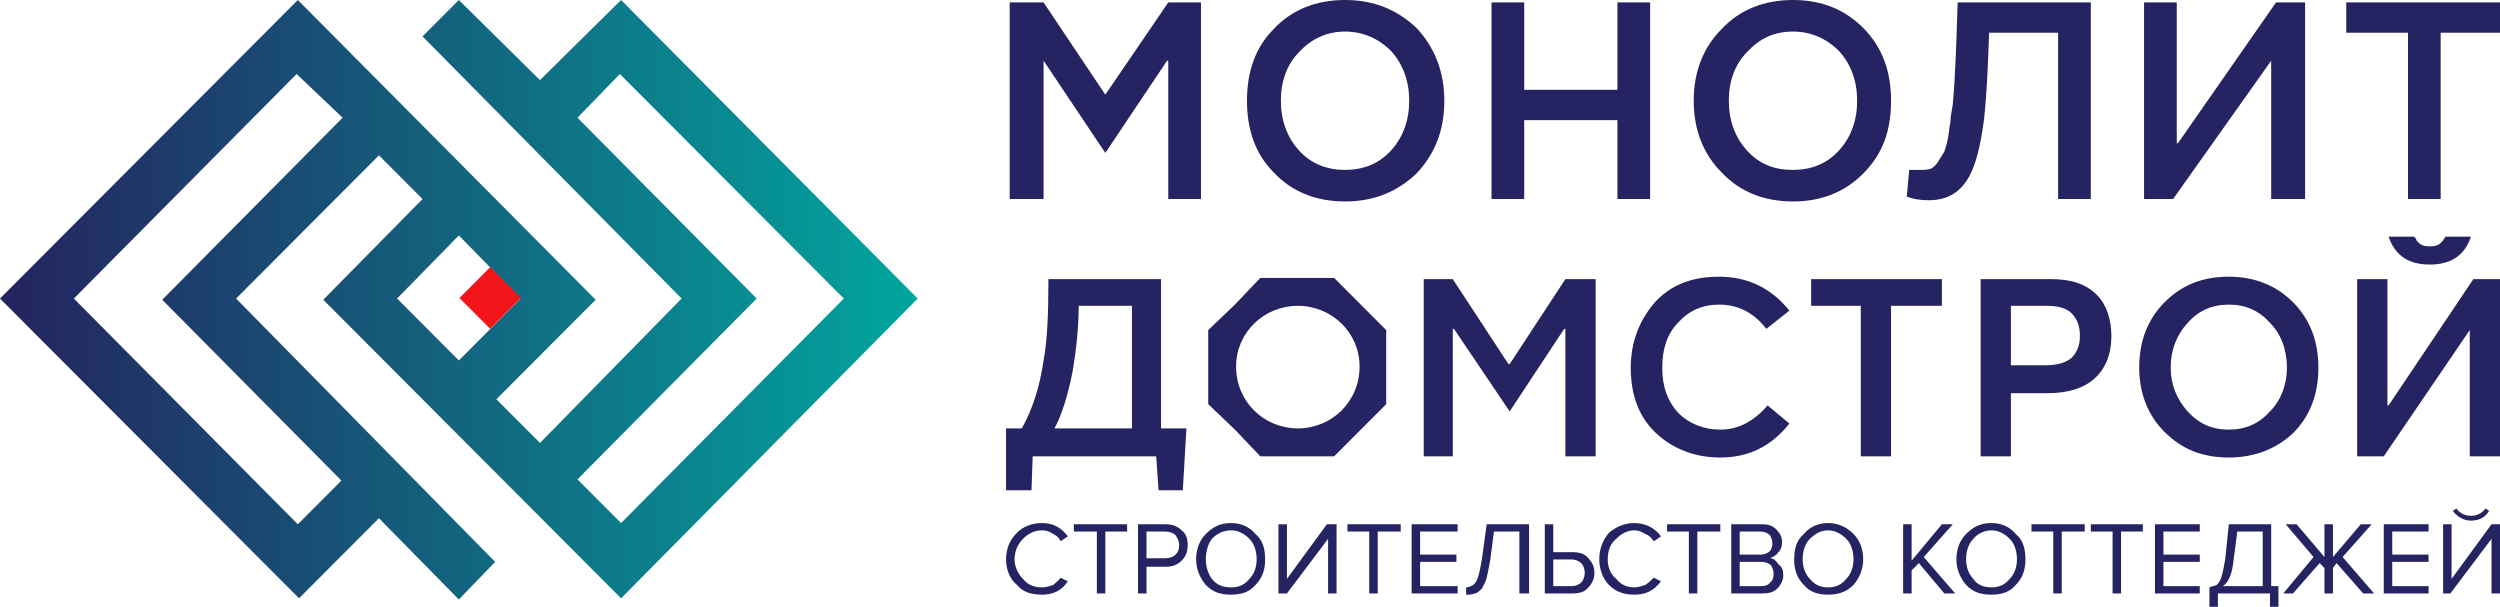 <svg width="206" height="50" viewBox="0 0 206 50" fill="none" xmlns="http://www.w3.org/2000/svg">
<path d="M95.668 35.3H97.763L97.463 40.4H95.468L95.269 37.6H85.094L84.994 40.4H82.899V35.3H84.196C85.094 33.7 85.692 31.8 85.991 29.7C86.291 28.1 86.39 25.9 86.39 23H95.668V35.3ZM88.884 25.2C88.884 27 88.685 28.8 88.385 30.6C87.987 32.6 87.488 34.2 86.889 35.3H93.274V25.2H88.884ZM117.315 37.6V23H119.709L124.298 30H124.398L128.987 23H131.481V37.6H128.987V27.1H128.887L124.398 33.9L119.809 27.1H119.709V37.6H117.315ZM141.756 37.7C139.661 37.7 137.865 37 136.469 35.7C135.072 34.4 134.374 32.6 134.374 30.3C134.374 28.2 135.072 26.4 136.369 24.9C137.666 23.5 139.362 22.8 141.656 22.8C143.951 22.8 145.946 23.7 147.442 25.6L145.547 27.1C144.549 25.8 143.252 25.1 141.656 25.1C140.26 25.1 139.162 25.6 138.264 26.6C137.367 27.5 136.968 28.8 136.968 30.3C136.968 31.8 137.367 33 138.264 34C139.162 34.9 140.359 35.4 141.756 35.4C143.252 35.4 144.549 34.7 145.647 33.4L147.442 34.9C145.946 36.8 144.05 37.7 141.756 37.7ZM153.328 37.6V25.2H149.238V23H160.012V25.2H155.822V37.6H153.328ZM163.204 37.6V23H168.99C170.686 23 171.883 23.4 172.781 24.3C173.579 25.1 173.978 26.3 173.978 27.7C173.978 29.2 173.479 30.4 172.581 31.2C171.683 32 170.386 32.4 168.691 32.4H165.698V37.6H163.204ZM165.698 30.1H168.491C169.489 30.1 170.187 29.9 170.686 29.5C171.185 29 171.384 28.4 171.384 27.7C171.384 26.9 171.185 26.3 170.686 25.8C170.287 25.4 169.588 25.2 168.691 25.2H165.698V30.1ZM183.654 37.7C181.46 37.7 179.764 37 178.367 35.6C176.97 34.2 176.272 32.4 176.272 30.3C176.272 28.1 176.97 26.3 178.367 24.9C179.764 23.5 181.46 22.8 183.654 22.8C185.749 22.8 187.545 23.5 188.941 24.9C190.338 26.3 191.036 28.1 191.036 30.3C191.036 32.5 190.338 34.3 188.941 35.7C187.545 37 185.749 37.7 183.654 37.7ZM183.654 35.4C185.051 35.4 186.148 34.9 187.046 33.9C187.944 33 188.443 31.7 188.443 30.3C188.443 28.8 187.944 27.5 187.046 26.6C186.148 25.6 185.051 25.1 183.654 25.1C182.258 25.1 181.16 25.6 180.262 26.6C179.365 27.6 178.866 28.8 178.866 30.3C178.866 31.7 179.365 32.9 180.262 33.9C181.16 34.9 182.258 35.4 183.654 35.4ZM203.606 19.5C203.107 21 202.01 21.8 200.214 21.8C198.418 21.8 197.321 21 196.822 19.5H198.917C199.017 19.6 199.117 19.7 199.117 19.8C199.416 20.2 199.715 20.3 200.214 20.3C200.713 20.3 201.012 20.2 201.311 19.8C201.411 19.7 201.411 19.6 201.511 19.5H203.606ZM194.229 37.6V23H196.723V33.4H196.822L203.805 23H206V37.6H203.506V27.2L196.423 37.6H194.229Z" fill="#252362"/>
<path d="M83.198 16.4V0.2H85.991L91.079 7.8L96.266 0.2H98.96V16.4H96.266V5H96.167L91.079 12.6L85.991 5V16.4H83.198ZM110.831 16.6C108.437 16.6 106.442 15.8 104.945 14.2C103.449 12.7 102.751 10.7 102.751 8.3C102.751 5.9 103.449 3.9 104.945 2.4C106.442 0.8 108.437 0 110.831 0C113.225 0 115.121 0.8 116.717 2.3C118.213 3.9 119.011 5.9 119.011 8.3C119.011 10.8 118.213 12.7 116.717 14.3C115.121 15.8 113.225 16.6 110.831 16.6ZM110.831 14C112.327 14 113.624 13.5 114.622 12.4C115.619 11.3 116.118 9.9 116.118 8.3C116.118 6.7 115.619 5.3 114.622 4.2C113.624 3.2 112.327 2.6 110.831 2.6C109.335 2.6 108.038 3.2 107.04 4.3C106.043 5.3 105.544 6.7 105.544 8.3C105.544 9.9 106.043 11.3 107.04 12.4C108.038 13.5 109.335 14 110.831 14ZM122.902 16.4V0.2H125.595V7.4H133.277V0.2H135.97V16.4H133.277V9.9H125.595V16.4H122.902ZM147.741 16.6C145.347 16.6 143.352 15.8 141.856 14.2C140.359 12.7 139.561 10.7 139.561 8.3C139.561 5.9 140.359 3.9 141.856 2.4C143.352 0.8 145.347 0 147.741 0C150.136 0 152.031 0.8 153.527 2.3C155.123 3.9 155.822 5.9 155.822 8.3C155.822 10.8 155.123 12.7 153.527 14.3C152.031 15.8 150.136 16.6 147.741 16.6ZM147.741 14C149.238 14 150.535 13.5 151.532 12.4C152.53 11.3 153.029 9.9 153.029 8.3C153.029 6.7 152.53 5.3 151.532 4.2C150.535 3.2 149.238 2.6 147.741 2.6C146.145 2.6 144.948 3.2 143.951 4.3C142.953 5.3 142.454 6.7 142.454 8.3C142.454 9.9 142.953 11.3 143.951 12.4C144.948 13.5 146.145 14 147.741 14ZM161.308 0.2H172.282V16.4H169.588V2.7H163.902C163.802 5.5 163.703 7.8 163.503 9.7C163.204 12 162.805 13.7 162.107 14.8C161.408 15.9 160.411 16.5 158.914 16.5C158.216 16.5 157.617 16.4 157.119 16.2L157.318 14C157.518 14 157.817 14 158.216 14C158.515 14 158.815 14 159.114 13.9C159.313 13.8 159.513 13.6 159.712 13.3C159.912 13 160.012 12.8 160.211 12.5C160.311 12.2 160.411 11.9 160.51 11.4C160.61 10.9 160.61 10.5 160.71 10.1C160.71 9.7 160.81 9.2 160.909 8.6C161.109 6.4 161.209 3.6 161.308 0.2ZM176.671 16.4V0.2H179.365V11.8H179.464L187.545 0.2H189.939V16.4H187.146V5L179.065 16.4H176.671ZM198.418 16.4V2.7H193.331V0.2H206V2.7H201.112V16.4H198.418Z" fill="#252362"/>
<path d="M85.891 49C84.994 49 84.295 48.8 83.797 48.2C83.198 47.7 82.899 46.9 82.899 46.1C82.899 45.2 83.198 44.5 83.797 43.9C84.295 43.4 84.994 43.1 85.891 43.1C86.789 43.1 87.488 43.5 87.987 44.2L87.388 44.6C87.288 44.3 86.989 44.1 86.789 44C86.49 43.8 86.191 43.7 85.891 43.7C85.193 43.7 84.694 44 84.295 44.4C83.896 44.8 83.597 45.4 83.597 46.1C83.597 46.7 83.896 47.3 84.295 47.7C84.694 48.2 85.193 48.4 85.891 48.4C86.191 48.4 86.49 48.3 86.789 48.2C86.989 48 87.288 47.8 87.388 47.6L87.987 47.9C87.488 48.7 86.69 49 85.891 49ZM91.079 48.9H90.381V43.8H88.485V43.2H92.875V43.8H91.079V48.9ZM94.471 48.9H93.772V43.2H96.067C96.665 43.2 97.064 43.4 97.364 43.7C97.763 44 97.862 44.4 97.862 44.9C97.862 45.4 97.763 45.8 97.364 46.2C97.064 46.5 96.665 46.7 96.067 46.7H94.471V48.9ZM95.967 46C96.366 46 96.665 45.9 96.865 45.7C97.064 45.5 97.164 45.3 97.164 44.9C97.164 44.6 97.064 44.4 96.865 44.1C96.665 43.9 96.366 43.8 95.967 43.8H94.471V46H95.967ZM101.454 49C100.556 49 99.957 48.8 99.359 48.2C98.86 47.6 98.561 46.9 98.561 46.1C98.561 45.2 98.86 44.5 99.359 44C99.957 43.4 100.556 43.1 101.454 43.1C102.252 43.1 102.95 43.4 103.449 44C104.047 44.5 104.247 45.2 104.247 46.1C104.247 46.9 104.047 47.6 103.449 48.2C102.95 48.8 102.252 49 101.454 49ZM101.454 48.4C102.052 48.4 102.551 48.2 102.95 47.7C103.349 47.3 103.549 46.7 103.549 46.1C103.549 45.4 103.349 44.8 102.95 44.4C102.551 44 102.052 43.7 101.454 43.7C100.755 43.7 100.257 44 99.858 44.4C99.558 44.8 99.359 45.4 99.359 46.1C99.359 46.7 99.558 47.3 99.858 47.7C100.257 48.2 100.755 48.4 101.454 48.4ZM106.043 48.9H105.344V43.2H106.043V47.7L109.335 43.2H110.133V48.9H109.434V44.4L106.043 48.9ZM113.524 48.9H112.826V43.8H111.031V43.2H115.42V43.8H113.524V48.9ZM120.108 48.9H116.318V43.2H120.108V43.8H117.016V45.7H120.009V46.3H117.016V48.3H120.108V48.9ZM120.807 49V48.4C121.006 48.4 121.206 48.3 121.405 48.2C121.505 48.1 121.705 47.9 121.804 47.5C121.904 47.2 122.004 46.7 122.104 46.1L122.503 43.2H125.994V48.9H125.196V43.8H123.101L122.802 46.1C122.702 46.7 122.602 47.2 122.503 47.6C122.403 48 122.203 48.3 122.104 48.5C121.904 48.7 121.705 48.9 121.505 48.9C121.306 49 121.106 49 120.807 49ZM127.291 43.2H127.989V45.5H129.585C130.084 45.5 130.583 45.6 130.882 46C131.182 46.3 131.381 46.7 131.381 47.2C131.381 47.7 131.182 48.1 130.882 48.4C130.583 48.8 130.084 48.9 129.585 48.9H127.291V43.2ZM129.486 46.1H127.989V48.3H129.486C129.785 48.3 130.084 48.2 130.284 48C130.483 47.8 130.583 47.5 130.583 47.2C130.583 46.9 130.483 46.6 130.284 46.4C130.084 46.2 129.785 46.1 129.486 46.1ZM134.673 49C133.875 49 133.177 48.8 132.578 48.2C132.079 47.7 131.78 46.9 131.78 46.1C131.78 45.2 132.079 44.5 132.578 43.9C133.177 43.4 133.875 43.1 134.673 43.1C135.571 43.1 136.369 43.5 136.868 44.2L136.269 44.6C136.07 44.3 135.87 44.1 135.571 44C135.272 43.8 134.972 43.7 134.673 43.7C134.075 43.7 133.576 44 133.177 44.4C132.678 44.8 132.478 45.4 132.478 46.1C132.478 46.7 132.678 47.3 133.177 47.7C133.576 48.2 134.075 48.4 134.673 48.4C134.972 48.4 135.272 48.3 135.571 48.2C135.87 48 136.07 47.8 136.269 47.6L136.868 47.9C136.269 48.7 135.571 49 134.673 49ZM139.861 48.9H139.162V43.8H137.367V43.2H141.756V43.8H139.861V48.9ZM145.247 48.9H142.654V43.2H145.247C145.647 43.2 146.046 43.3 146.345 43.6C146.644 43.9 146.844 44.2 146.844 44.7C146.844 45 146.744 45.3 146.544 45.5C146.345 45.8 146.046 45.9 145.846 46C146.145 46 146.345 46.2 146.544 46.5C146.844 46.7 146.943 47 146.943 47.4C146.943 47.8 146.744 48.2 146.445 48.5C146.145 48.8 145.746 48.9 145.247 48.9ZM145.048 45.7C145.347 45.7 145.647 45.6 145.846 45.4C145.946 45.3 146.046 45 146.046 44.8C146.046 44.5 145.946 44.3 145.846 44.1C145.647 43.9 145.347 43.8 145.048 43.8H143.352V45.7H145.048ZM145.148 48.3C145.447 48.3 145.746 48.2 145.846 48C146.046 47.9 146.145 47.6 146.145 47.3C146.145 47 146.046 46.8 145.946 46.6C145.746 46.4 145.447 46.3 145.148 46.3H143.352V48.3H145.148ZM150.634 49C149.836 49 149.138 48.8 148.639 48.2C148.041 47.6 147.841 46.9 147.841 46.1C147.841 45.2 148.041 44.5 148.639 44C149.138 43.4 149.836 43.1 150.634 43.1C151.432 43.1 152.131 43.4 152.729 44C153.228 44.5 153.527 45.2 153.527 46.1C153.527 46.9 153.228 47.6 152.729 48.2C152.131 48.8 151.432 49 150.634 49ZM150.634 48.4C151.233 48.4 151.732 48.2 152.131 47.7C152.53 47.3 152.729 46.7 152.729 46.1C152.729 45.4 152.53 44.8 152.131 44.4C151.732 44 151.233 43.7 150.634 43.7C150.036 43.7 149.537 44 149.138 44.4C148.739 44.8 148.539 45.4 148.539 46.1C148.539 46.7 148.739 47.3 149.138 47.7C149.537 48.2 150.036 48.4 150.634 48.4ZM161.109 48.9H160.211L158.116 46.4L157.518 47V48.9H156.819V43.2H157.518V46.2L160.012 43.2H160.909L158.515 45.9L161.109 48.9ZM164.102 49C163.204 49 162.605 48.8 162.007 48.2C161.508 47.6 161.209 46.9 161.209 46.1C161.209 45.2 161.508 44.5 162.007 44C162.605 43.4 163.204 43.1 164.102 43.1C164.9 43.1 165.598 43.4 166.097 44C166.695 44.5 166.895 45.2 166.895 46.1C166.895 46.9 166.695 47.6 166.097 48.2C165.598 48.8 164.9 49 164.102 49ZM164.102 48.4C164.7 48.4 165.199 48.2 165.598 47.7C165.997 47.3 166.197 46.7 166.197 46.1C166.197 45.4 165.997 44.8 165.598 44.4C165.199 44 164.7 43.7 164.102 43.7C163.503 43.7 162.905 44 162.605 44.4C162.206 44.8 162.007 45.4 162.007 46.1C162.007 46.7 162.206 47.3 162.605 47.7C162.905 48.2 163.503 48.4 164.102 48.4ZM169.888 48.9H169.189V43.8H167.394V43.2H171.783V43.8H169.888V48.9ZM174.776 48.9H174.077V43.8H172.282V43.2H176.571V43.8H174.776V48.9ZM181.26 48.9H177.569V43.2H181.26V43.8H178.267V45.7H181.26V46.3H178.267V48.3H181.26V48.9ZM182.058 50V48.4C182.258 48.3 182.457 48.3 182.657 48.2C182.756 48.1 182.956 47.9 183.056 47.5C183.155 47.2 183.255 46.7 183.355 46.1L183.654 43.2H187.146V48.3H187.744V50H187.046V48.9H182.756V50H182.058ZM184.053 46.1C183.954 47.2 183.654 48 183.155 48.3H186.447V43.8H184.353L184.053 46.1ZM188.941 48.9H188.143L190.637 45.9L188.343 43.2H189.241L191.535 45.9V43.2H192.233V45.9L194.528 43.2H195.426L193.031 45.9L195.625 48.9H194.727L192.533 46.4L192.233 46.8V48.9H191.535V46.8L191.136 46.4L188.941 48.9ZM200.114 48.9H196.423V43.2H200.114V43.8H197.122V45.7H200.114V46.3H197.122V48.3H200.114V48.9ZM201.91 48.9H201.311V43.2H202.01V47.7L205.302 43.2H206V48.9H205.302V44.4L201.91 48.9ZM205.102 42.1C204.803 42.6 204.304 42.9 203.606 42.9C203.007 42.9 202.508 42.6 202.109 42.1L202.409 41.9C202.708 42.3 203.107 42.5 203.606 42.5C204.105 42.5 204.504 42.3 204.803 41.9L205.102 42.1Z" fill="#252362"/>
<path fill-rule="evenodd" clip-rule="evenodd" d="M0 24.6L24.64 49.3L31.224 42.7L37.808 49.4L40.801 46.3L19.453 24.6L31.224 12.8L34.816 16.4L26.635 24.7L51.176 49.3L75.617 24.6L51.176 0L44.492 6.6L37.808 0L34.816 3L56.164 24.6L44.492 36.5L40.901 32.9L49.081 24.7L24.54 0L0 24.6ZM47.584 9.7L51.076 6.1L69.531 24.6L51.176 43.1L47.584 39.5L62.349 24.6L47.584 9.7ZM28.132 39.6L24.54 43.2L6.085 24.6L24.441 6.1L28.232 9.7L13.368 24.7L28.132 39.6ZM32.721 24.6L37.808 19.4L42.896 24.6L37.808 29.7L32.721 24.6Z" fill="url(#paint0_linear_105_283)"/>
<path d="M40.393 22.014L37.859 24.555L40.393 27.095L42.927 24.555L40.393 22.014Z" fill="#F11419"/>
<path fill-rule="evenodd" clip-rule="evenodd" d="M103.848 22.9H106.94H109.933L112.128 25.1L114.223 27.2V30.2V33.3L112.128 35.4L109.933 37.6H106.94H103.848L101.753 35.4L99.558 33.3V30.2V27.2L101.753 25.1L103.848 22.9ZM106.94 25.2C109.734 25.2 112.028 27.4 112.028 30.2C112.028 33.1 109.734 35.3 106.94 35.3C104.147 35.3 101.853 33.1 101.853 30.2C101.853 27.4 104.147 25.2 106.94 25.2Z" fill="#252362"/>
<defs>
<linearGradient id="paint0_linear_105_283" x1="0" y1="24.681" x2="75.633" y2="24.681" gradientUnits="userSpaceOnUse">
<stop stop-color="#24235F"/>
<stop offset="1" stop-color="#01A59E"/>
</linearGradient>
</defs>
</svg>

